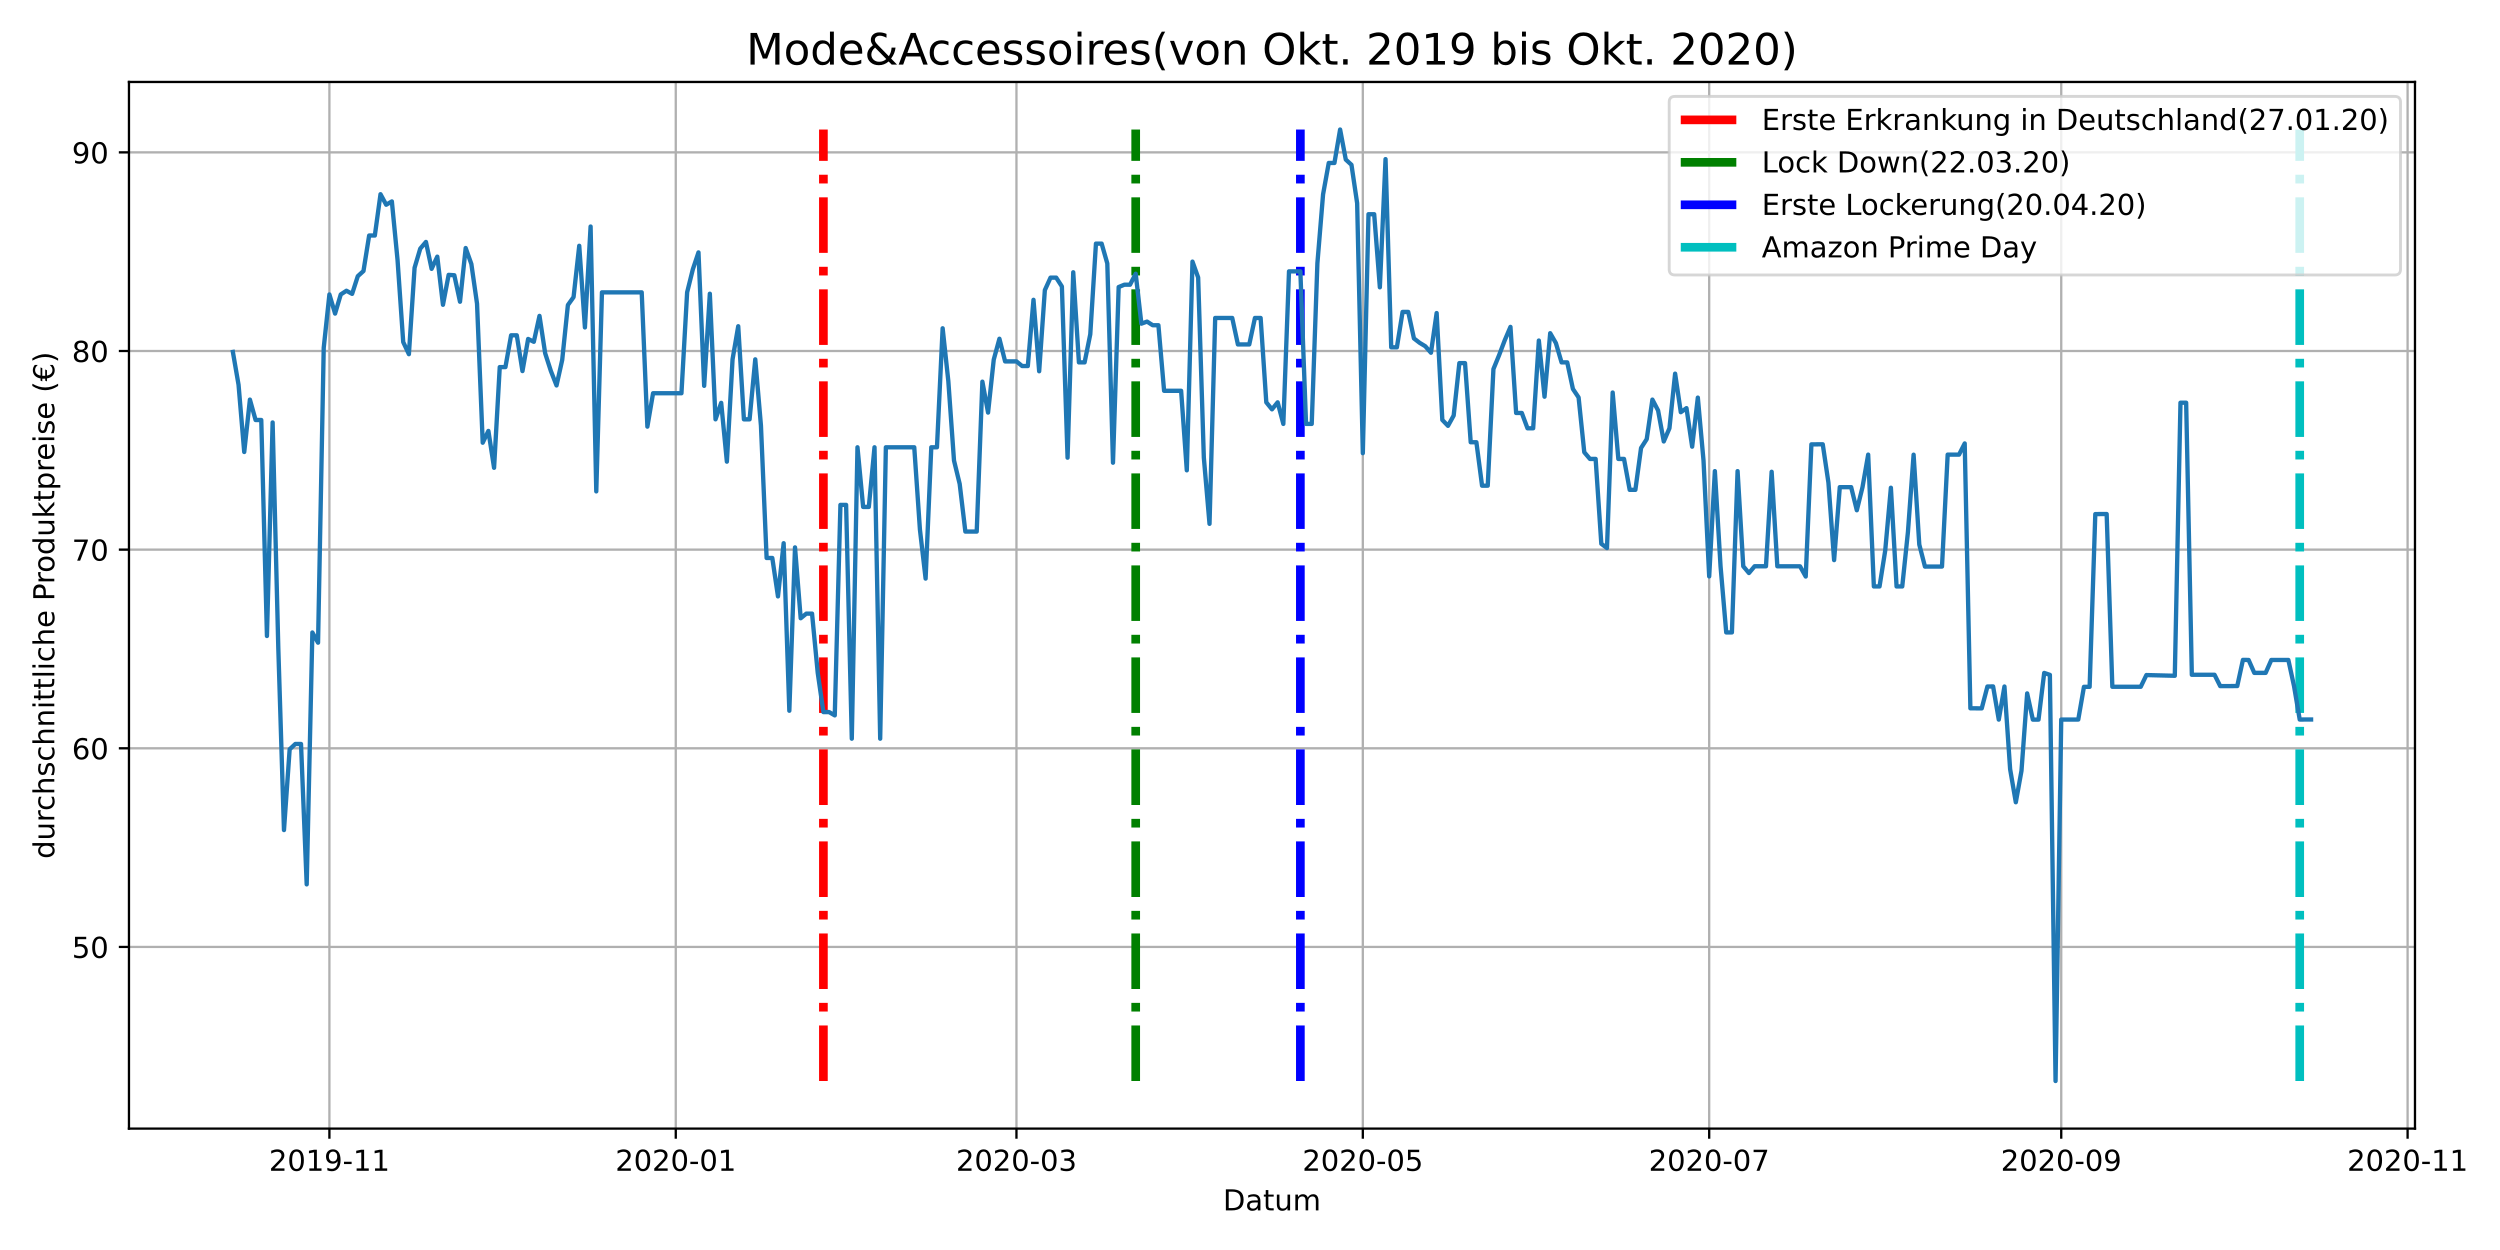 <?xml version="1.0" encoding="utf-8" standalone="no"?>
<!DOCTYPE svg PUBLIC "-//W3C//DTD SVG 1.1//EN"
  "http://www.w3.org/Graphics/SVG/1.1/DTD/svg11.dtd">
<!-- Created with matplotlib (https://matplotlib.org/) -->
<svg height="432pt" version="1.1" viewBox="0 0 864 432" width="864pt" xmlns="http://www.w3.org/2000/svg" xmlns:xlink="http://www.w3.org/1999/xlink">
 <defs>
  <style type="text/css">*{stroke-linecap:butt;stroke-linejoin:round;}</style>
 </defs>
 <g id="figure_1">
  <g id="patch_1">
   <path d="M 0 432 
L 864 432 
L 864 0 
L 0 0 
z
" style="fill:#ffffff;"/>
  </g>
  <g id="axes_1">
   <g id="patch_2">
    <path d="M 44.57 390.04 
L 834.617 390.04 
L 834.617 28.32 
L 44.57 28.32 
z
" style="fill:#ffffff;"/>
   </g>
   <g id="matplotlib.axis_1">
    <g id="xtick_1">
     <g id="line2d_1">
      <path clip-path="url(#p373701f267)" d="M 113.841 390.04 
L 113.841 28.32 
" style="fill:none;stroke:#b0b0b0;stroke-linecap:square;stroke-width:0.8;"/>
     </g>
     <g id="line2d_2">
      <defs>
       <path d="M 0 0 
L 0 3.5 
" id="mb41cf192ee" style="stroke:#000000;stroke-width:0.8;"/>
      </defs>
      <g>
       <use style="stroke:#000000;stroke-width:0.8;" x="113.841" xlink:href="#mb41cf192ee" y="390.04"/>
      </g>
     </g>
     <g id="text_1">
      <!-- 2019-11 -->
      <g transform="translate(92.95 404.638)scale(0.1 -0.1)">
       <defs>
        <path d="M 19.188 8.297 
L 53.609 8.297 
L 53.609 0 
L 7.328 0 
L 7.328 8.297 
Q 12.938 14.109 22.625 23.891 
Q 32.328 33.688 34.812 36.531 
Q 39.547 41.844 41.422 45.531 
Q 43.312 49.219 43.312 52.781 
Q 43.312 58.594 39.234 62.25 
Q 35.156 65.922 28.609 65.922 
Q 23.969 65.922 18.812 64.312 
Q 13.672 62.703 7.812 59.422 
L 7.812 69.391 
Q 13.766 71.781 18.938 73 
Q 24.125 74.219 28.422 74.219 
Q 39.75 74.219 46.484 68.547 
Q 53.219 62.891 53.219 53.422 
Q 53.219 48.922 51.531 44.891 
Q 49.859 40.875 45.406 35.406 
Q 44.188 33.984 37.641 27.219 
Q 31.109 20.453 19.188 8.297 
z
" id="DejaVuSans-50"/>
        <path d="M 31.781 66.406 
Q 24.172 66.406 20.328 58.906 
Q 16.5 51.422 16.5 36.375 
Q 16.5 21.391 20.328 13.891 
Q 24.172 6.391 31.781 6.391 
Q 39.453 6.391 43.281 13.891 
Q 47.125 21.391 47.125 36.375 
Q 47.125 51.422 43.281 58.906 
Q 39.453 66.406 31.781 66.406 
z
M 31.781 74.219 
Q 44.047 74.219 50.516 64.516 
Q 56.984 54.828 56.984 36.375 
Q 56.984 17.969 50.516 8.266 
Q 44.047 -1.422 31.781 -1.422 
Q 19.531 -1.422 13.062 8.266 
Q 6.594 17.969 6.594 36.375 
Q 6.594 54.828 13.062 64.516 
Q 19.531 74.219 31.781 74.219 
z
" id="DejaVuSans-48"/>
        <path d="M 12.406 8.297 
L 28.516 8.297 
L 28.516 63.922 
L 10.984 60.406 
L 10.984 69.391 
L 28.422 72.906 
L 38.281 72.906 
L 38.281 8.297 
L 54.391 8.297 
L 54.391 0 
L 12.406 0 
z
" id="DejaVuSans-49"/>
        <path d="M 10.984 1.516 
L 10.984 10.5 
Q 14.703 8.734 18.5 7.812 
Q 22.312 6.891 25.984 6.891 
Q 35.75 6.891 40.891 13.453 
Q 46.047 20.016 46.781 33.406 
Q 43.953 29.203 39.594 26.953 
Q 35.25 24.703 29.984 24.703 
Q 19.047 24.703 12.672 31.312 
Q 6.297 37.938 6.297 49.422 
Q 6.297 60.641 12.938 67.422 
Q 19.578 74.219 30.609 74.219 
Q 43.266 74.219 49.922 64.516 
Q 56.594 54.828 56.594 36.375 
Q 56.594 19.141 48.406 8.859 
Q 40.234 -1.422 26.422 -1.422 
Q 22.703 -1.422 18.891 -0.688 
Q 15.094 0.047 10.984 1.516 
z
M 30.609 32.422 
Q 37.25 32.422 41.125 36.953 
Q 45.016 41.5 45.016 49.422 
Q 45.016 57.281 41.125 61.844 
Q 37.25 66.406 30.609 66.406 
Q 23.969 66.406 20.094 61.844 
Q 16.219 57.281 16.219 49.422 
Q 16.219 41.5 20.094 36.953 
Q 23.969 32.422 30.609 32.422 
z
" id="DejaVuSans-57"/>
        <path d="M 4.891 31.391 
L 31.203 31.391 
L 31.203 23.391 
L 4.891 23.391 
z
" id="DejaVuSans-45"/>
       </defs>
       <use xlink:href="#DejaVuSans-50"/>
       <use x="63.623" xlink:href="#DejaVuSans-48"/>
       <use x="127.246" xlink:href="#DejaVuSans-49"/>
       <use x="190.869" xlink:href="#DejaVuSans-57"/>
       <use x="254.492" xlink:href="#DejaVuSans-45"/>
       <use x="290.576" xlink:href="#DejaVuSans-49"/>
       <use x="354.199" xlink:href="#DejaVuSans-49"/>
      </g>
     </g>
    </g>
    <g id="xtick_2">
     <g id="line2d_3">
      <path clip-path="url(#p373701f267)" d="M 233.546 390.04 
L 233.546 28.32 
" style="fill:none;stroke:#b0b0b0;stroke-linecap:square;stroke-width:0.8;"/>
     </g>
     <g id="line2d_4">
      <g>
       <use style="stroke:#000000;stroke-width:0.8;" x="233.546" xlink:href="#mb41cf192ee" y="390.04"/>
      </g>
     </g>
     <g id="text_2">
      <!-- 2020-01 -->
      <g transform="translate(212.654 404.638)scale(0.1 -0.1)">
       <use xlink:href="#DejaVuSans-50"/>
       <use x="63.623" xlink:href="#DejaVuSans-48"/>
       <use x="127.246" xlink:href="#DejaVuSans-50"/>
       <use x="190.869" xlink:href="#DejaVuSans-48"/>
       <use x="254.492" xlink:href="#DejaVuSans-45"/>
       <use x="290.576" xlink:href="#DejaVuSans-48"/>
       <use x="354.199" xlink:href="#DejaVuSans-49"/>
      </g>
     </g>
    </g>
    <g id="xtick_3">
     <g id="line2d_5">
      <path clip-path="url(#p373701f267)" d="M 351.287 390.04 
L 351.287 28.32 
" style="fill:none;stroke:#b0b0b0;stroke-linecap:square;stroke-width:0.8;"/>
     </g>
     <g id="line2d_6">
      <g>
       <use style="stroke:#000000;stroke-width:0.8;" x="351.287" xlink:href="#mb41cf192ee" y="390.04"/>
      </g>
     </g>
     <g id="text_3">
      <!-- 2020-03 -->
      <g transform="translate(330.396 404.638)scale(0.1 -0.1)">
       <defs>
        <path d="M 40.578 39.312 
Q 47.656 37.797 51.625 33 
Q 55.609 28.219 55.609 21.188 
Q 55.609 10.406 48.188 4.484 
Q 40.766 -1.422 27.094 -1.422 
Q 22.516 -1.422 17.656 -0.516 
Q 12.797 0.391 7.625 2.203 
L 7.625 11.719 
Q 11.719 9.328 16.594 8.109 
Q 21.484 6.891 26.812 6.891 
Q 36.078 6.891 40.938 10.547 
Q 45.797 14.203 45.797 21.188 
Q 45.797 27.641 41.281 31.266 
Q 36.766 34.906 28.719 34.906 
L 20.219 34.906 
L 20.219 43.016 
L 29.109 43.016 
Q 36.375 43.016 40.234 45.922 
Q 44.094 48.828 44.094 54.297 
Q 44.094 59.906 40.109 62.906 
Q 36.141 65.922 28.719 65.922 
Q 24.656 65.922 20.016 65.031 
Q 15.375 64.156 9.812 62.312 
L 9.812 71.094 
Q 15.438 72.656 20.344 73.438 
Q 25.25 74.219 29.594 74.219 
Q 40.828 74.219 47.359 69.109 
Q 53.906 64.016 53.906 55.328 
Q 53.906 49.266 50.438 45.094 
Q 46.969 40.922 40.578 39.312 
z
" id="DejaVuSans-51"/>
       </defs>
       <use xlink:href="#DejaVuSans-50"/>
       <use x="63.623" xlink:href="#DejaVuSans-48"/>
       <use x="127.246" xlink:href="#DejaVuSans-50"/>
       <use x="190.869" xlink:href="#DejaVuSans-48"/>
       <use x="254.492" xlink:href="#DejaVuSans-45"/>
       <use x="290.576" xlink:href="#DejaVuSans-48"/>
       <use x="354.199" xlink:href="#DejaVuSans-51"/>
      </g>
     </g>
    </g>
    <g id="xtick_4">
     <g id="line2d_7">
      <path clip-path="url(#p373701f267)" d="M 470.991 390.04 
L 470.991 28.32 
" style="fill:none;stroke:#b0b0b0;stroke-linecap:square;stroke-width:0.8;"/>
     </g>
     <g id="line2d_8">
      <g>
       <use style="stroke:#000000;stroke-width:0.8;" x="470.991" xlink:href="#mb41cf192ee" y="390.04"/>
      </g>
     </g>
     <g id="text_4">
      <!-- 2020-05 -->
      <g transform="translate(450.1 404.638)scale(0.1 -0.1)">
       <defs>
        <path d="M 10.797 72.906 
L 49.516 72.906 
L 49.516 64.594 
L 19.828 64.594 
L 19.828 46.734 
Q 21.969 47.469 24.109 47.828 
Q 26.266 48.188 28.422 48.188 
Q 40.625 48.188 47.75 41.5 
Q 54.891 34.812 54.891 23.391 
Q 54.891 11.625 47.562 5.094 
Q 40.234 -1.422 26.906 -1.422 
Q 22.312 -1.422 17.547 -0.641 
Q 12.797 0.141 7.719 1.703 
L 7.719 11.625 
Q 12.109 9.234 16.797 8.062 
Q 21.484 6.891 26.703 6.891 
Q 35.156 6.891 40.078 11.328 
Q 45.016 15.766 45.016 23.391 
Q 45.016 31 40.078 35.438 
Q 35.156 39.891 26.703 39.891 
Q 22.75 39.891 18.812 39.016 
Q 14.891 38.141 10.797 36.281 
z
" id="DejaVuSans-53"/>
       </defs>
       <use xlink:href="#DejaVuSans-50"/>
       <use x="63.623" xlink:href="#DejaVuSans-48"/>
       <use x="127.246" xlink:href="#DejaVuSans-50"/>
       <use x="190.869" xlink:href="#DejaVuSans-48"/>
       <use x="254.492" xlink:href="#DejaVuSans-45"/>
       <use x="290.576" xlink:href="#DejaVuSans-48"/>
       <use x="354.199" xlink:href="#DejaVuSans-53"/>
      </g>
     </g>
    </g>
    <g id="xtick_5">
     <g id="line2d_9">
      <path clip-path="url(#p373701f267)" d="M 590.695 390.04 
L 590.695 28.32 
" style="fill:none;stroke:#b0b0b0;stroke-linecap:square;stroke-width:0.8;"/>
     </g>
     <g id="line2d_10">
      <g>
       <use style="stroke:#000000;stroke-width:0.8;" x="590.695" xlink:href="#mb41cf192ee" y="390.04"/>
      </g>
     </g>
     <g id="text_5">
      <!-- 2020-07 -->
      <g transform="translate(569.804 404.638)scale(0.1 -0.1)">
       <defs>
        <path d="M 8.203 72.906 
L 55.078 72.906 
L 55.078 68.703 
L 28.609 0 
L 18.312 0 
L 43.219 64.594 
L 8.203 64.594 
z
" id="DejaVuSans-55"/>
       </defs>
       <use xlink:href="#DejaVuSans-50"/>
       <use x="63.623" xlink:href="#DejaVuSans-48"/>
       <use x="127.246" xlink:href="#DejaVuSans-50"/>
       <use x="190.869" xlink:href="#DejaVuSans-48"/>
       <use x="254.492" xlink:href="#DejaVuSans-45"/>
       <use x="290.576" xlink:href="#DejaVuSans-48"/>
       <use x="354.199" xlink:href="#DejaVuSans-55"/>
      </g>
     </g>
    </g>
    <g id="xtick_6">
     <g id="line2d_11">
      <path clip-path="url(#p373701f267)" d="M 712.362 390.04 
L 712.362 28.32 
" style="fill:none;stroke:#b0b0b0;stroke-linecap:square;stroke-width:0.8;"/>
     </g>
     <g id="line2d_12">
      <g>
       <use style="stroke:#000000;stroke-width:0.8;" x="712.362" xlink:href="#mb41cf192ee" y="390.04"/>
      </g>
     </g>
     <g id="text_6">
      <!-- 2020-09 -->
      <g transform="translate(691.471 404.638)scale(0.1 -0.1)">
       <use xlink:href="#DejaVuSans-50"/>
       <use x="63.623" xlink:href="#DejaVuSans-48"/>
       <use x="127.246" xlink:href="#DejaVuSans-50"/>
       <use x="190.869" xlink:href="#DejaVuSans-48"/>
       <use x="254.492" xlink:href="#DejaVuSans-45"/>
       <use x="290.576" xlink:href="#DejaVuSans-48"/>
       <use x="354.199" xlink:href="#DejaVuSans-57"/>
      </g>
     </g>
    </g>
    <g id="xtick_7">
     <g id="line2d_13">
      <path clip-path="url(#p373701f267)" d="M 832.066 390.04 
L 832.066 28.32 
" style="fill:none;stroke:#b0b0b0;stroke-linecap:square;stroke-width:0.8;"/>
     </g>
     <g id="line2d_14">
      <g>
       <use style="stroke:#000000;stroke-width:0.8;" x="832.066" xlink:href="#mb41cf192ee" y="390.04"/>
      </g>
     </g>
     <g id="text_7">
      <!-- 2020-11 -->
      <g transform="translate(811.175 404.638)scale(0.1 -0.1)">
       <use xlink:href="#DejaVuSans-50"/>
       <use x="63.623" xlink:href="#DejaVuSans-48"/>
       <use x="127.246" xlink:href="#DejaVuSans-50"/>
       <use x="190.869" xlink:href="#DejaVuSans-48"/>
       <use x="254.492" xlink:href="#DejaVuSans-45"/>
       <use x="290.576" xlink:href="#DejaVuSans-49"/>
       <use x="354.199" xlink:href="#DejaVuSans-49"/>
      </g>
     </g>
    </g>
    <g id="text_8">
     <!-- Datum -->
     <g transform="translate(422.68 418.317)scale(0.1 -0.1)">
      <defs>
       <path d="M 19.672 64.797 
L 19.672 8.109 
L 31.594 8.109 
Q 46.688 8.109 53.688 14.938 
Q 60.688 21.781 60.688 36.531 
Q 60.688 51.172 53.688 57.984 
Q 46.688 64.797 31.594 64.797 
z
M 9.812 72.906 
L 30.078 72.906 
Q 51.266 72.906 61.172 64.094 
Q 71.094 55.281 71.094 36.531 
Q 71.094 17.672 61.125 8.828 
Q 51.172 0 30.078 0 
L 9.812 0 
z
" id="DejaVuSans-68"/>
       <path d="M 34.281 27.484 
Q 23.391 27.484 19.188 25 
Q 14.984 22.516 14.984 16.5 
Q 14.984 11.719 18.141 8.906 
Q 21.297 6.109 26.703 6.109 
Q 34.188 6.109 38.703 11.406 
Q 43.219 16.703 43.219 25.484 
L 43.219 27.484 
z
M 52.203 31.203 
L 52.203 0 
L 43.219 0 
L 43.219 8.297 
Q 40.141 3.328 35.547 0.953 
Q 30.953 -1.422 24.312 -1.422 
Q 15.922 -1.422 10.953 3.297 
Q 6 8.016 6 15.922 
Q 6 25.141 12.172 29.828 
Q 18.359 34.516 30.609 34.516 
L 43.219 34.516 
L 43.219 35.406 
Q 43.219 41.609 39.141 45 
Q 35.062 48.391 27.688 48.391 
Q 23 48.391 18.547 47.266 
Q 14.109 46.141 10.016 43.891 
L 10.016 52.203 
Q 14.938 54.109 19.578 55.047 
Q 24.219 56 28.609 56 
Q 40.484 56 46.344 49.844 
Q 52.203 43.703 52.203 31.203 
z
" id="DejaVuSans-97"/>
       <path d="M 18.312 70.219 
L 18.312 54.688 
L 36.812 54.688 
L 36.812 47.703 
L 18.312 47.703 
L 18.312 18.016 
Q 18.312 11.328 20.141 9.422 
Q 21.969 7.516 27.594 7.516 
L 36.812 7.516 
L 36.812 0 
L 27.594 0 
Q 17.188 0 13.234 3.875 
Q 9.281 7.766 9.281 18.016 
L 9.281 47.703 
L 2.688 47.703 
L 2.688 54.688 
L 9.281 54.688 
L 9.281 70.219 
z
" id="DejaVuSans-116"/>
       <path d="M 8.5 21.578 
L 8.5 54.688 
L 17.484 54.688 
L 17.484 21.922 
Q 17.484 14.156 20.5 10.266 
Q 23.531 6.391 29.594 6.391 
Q 36.859 6.391 41.078 11.031 
Q 45.312 15.672 45.312 23.688 
L 45.312 54.688 
L 54.297 54.688 
L 54.297 0 
L 45.312 0 
L 45.312 8.406 
Q 42.047 3.422 37.719 1 
Q 33.406 -1.422 27.688 -1.422 
Q 18.266 -1.422 13.375 4.438 
Q 8.5 10.297 8.5 21.578 
z
M 31.109 56 
z
" id="DejaVuSans-117"/>
       <path d="M 52 44.188 
Q 55.375 50.25 60.062 53.125 
Q 64.75 56 71.094 56 
Q 79.641 56 84.281 50.016 
Q 88.922 44.047 88.922 33.016 
L 88.922 0 
L 79.891 0 
L 79.891 32.719 
Q 79.891 40.578 77.094 44.375 
Q 74.312 48.188 68.609 48.188 
Q 61.625 48.188 57.562 43.547 
Q 53.516 38.922 53.516 30.906 
L 53.516 0 
L 44.484 0 
L 44.484 32.719 
Q 44.484 40.625 41.703 44.406 
Q 38.922 48.188 33.109 48.188 
Q 26.219 48.188 22.156 43.531 
Q 18.109 38.875 18.109 30.906 
L 18.109 0 
L 9.078 0 
L 9.078 54.688 
L 18.109 54.688 
L 18.109 46.188 
Q 21.188 51.219 25.484 53.609 
Q 29.781 56 35.688 56 
Q 41.656 56 45.828 52.969 
Q 50 49.953 52 44.188 
z
" id="DejaVuSans-109"/>
      </defs>
      <use xlink:href="#DejaVuSans-68"/>
      <use x="77.002" xlink:href="#DejaVuSans-97"/>
      <use x="138.281" xlink:href="#DejaVuSans-116"/>
      <use x="177.49" xlink:href="#DejaVuSans-117"/>
      <use x="240.869" xlink:href="#DejaVuSans-109"/>
     </g>
    </g>
   </g>
   <g id="matplotlib.axis_2">
    <g id="ytick_1">
     <g id="line2d_15">
      <path clip-path="url(#p373701f267)" d="M 44.57 327.259 
L 834.617 327.259 
" style="fill:none;stroke:#b0b0b0;stroke-linecap:square;stroke-width:0.8;"/>
     </g>
     <g id="line2d_16">
      <defs>
       <path d="M 0 0 
L -3.5 0 
" id="m6353bdf00b" style="stroke:#000000;stroke-width:0.8;"/>
      </defs>
      <g>
       <use style="stroke:#000000;stroke-width:0.8;" x="44.57" xlink:href="#m6353bdf00b" y="327.259"/>
      </g>
     </g>
     <g id="text_9">
      <!-- 50 -->
      <g transform="translate(24.845 331.058)scale(0.1 -0.1)">
       <use xlink:href="#DejaVuSans-53"/>
       <use x="63.623" xlink:href="#DejaVuSans-48"/>
      </g>
     </g>
    </g>
    <g id="ytick_2">
     <g id="line2d_17">
      <path clip-path="url(#p373701f267)" d="M 44.57 258.608 
L 834.617 258.608 
" style="fill:none;stroke:#b0b0b0;stroke-linecap:square;stroke-width:0.8;"/>
     </g>
     <g id="line2d_18">
      <g>
       <use style="stroke:#000000;stroke-width:0.8;" x="44.57" xlink:href="#m6353bdf00b" y="258.608"/>
      </g>
     </g>
     <g id="text_10">
      <!-- 60 -->
      <g transform="translate(24.845 262.408)scale(0.1 -0.1)">
       <defs>
        <path d="M 33.016 40.375 
Q 26.375 40.375 22.484 35.828 
Q 18.609 31.297 18.609 23.391 
Q 18.609 15.531 22.484 10.953 
Q 26.375 6.391 33.016 6.391 
Q 39.656 6.391 43.531 10.953 
Q 47.406 15.531 47.406 23.391 
Q 47.406 31.297 43.531 35.828 
Q 39.656 40.375 33.016 40.375 
z
M 52.594 71.297 
L 52.594 62.312 
Q 48.875 64.062 45.094 64.984 
Q 41.312 65.922 37.594 65.922 
Q 27.828 65.922 22.672 59.328 
Q 17.531 52.734 16.797 39.406 
Q 19.672 43.656 24.016 45.922 
Q 28.375 48.188 33.594 48.188 
Q 44.578 48.188 50.953 41.516 
Q 57.328 34.859 57.328 23.391 
Q 57.328 12.156 50.688 5.359 
Q 44.047 -1.422 33.016 -1.422 
Q 20.359 -1.422 13.672 8.266 
Q 6.984 17.969 6.984 36.375 
Q 6.984 53.656 15.188 63.938 
Q 23.391 74.219 37.203 74.219 
Q 40.922 74.219 44.703 73.484 
Q 48.484 72.75 52.594 71.297 
z
" id="DejaVuSans-54"/>
       </defs>
       <use xlink:href="#DejaVuSans-54"/>
       <use x="63.623" xlink:href="#DejaVuSans-48"/>
      </g>
     </g>
    </g>
    <g id="ytick_3">
     <g id="line2d_19">
      <path clip-path="url(#p373701f267)" d="M 44.57 189.958 
L 834.617 189.958 
" style="fill:none;stroke:#b0b0b0;stroke-linecap:square;stroke-width:0.8;"/>
     </g>
     <g id="line2d_20">
      <g>
       <use style="stroke:#000000;stroke-width:0.8;" x="44.57" xlink:href="#m6353bdf00b" y="189.958"/>
      </g>
     </g>
     <g id="text_11">
      <!-- 70 -->
      <g transform="translate(24.845 193.757)scale(0.1 -0.1)">
       <use xlink:href="#DejaVuSans-55"/>
       <use x="63.623" xlink:href="#DejaVuSans-48"/>
      </g>
     </g>
    </g>
    <g id="ytick_4">
     <g id="line2d_21">
      <path clip-path="url(#p373701f267)" d="M 44.57 121.307 
L 834.617 121.307 
" style="fill:none;stroke:#b0b0b0;stroke-linecap:square;stroke-width:0.8;"/>
     </g>
     <g id="line2d_22">
      <g>
       <use style="stroke:#000000;stroke-width:0.8;" x="44.57" xlink:href="#m6353bdf00b" y="121.307"/>
      </g>
     </g>
     <g id="text_12">
      <!-- 80 -->
      <g transform="translate(24.845 125.106)scale(0.1 -0.1)">
       <defs>
        <path d="M 31.781 34.625 
Q 24.75 34.625 20.719 30.859 
Q 16.703 27.094 16.703 20.516 
Q 16.703 13.922 20.719 10.156 
Q 24.75 6.391 31.781 6.391 
Q 38.812 6.391 42.859 10.172 
Q 46.922 13.969 46.922 20.516 
Q 46.922 27.094 42.891 30.859 
Q 38.875 34.625 31.781 34.625 
z
M 21.922 38.812 
Q 15.578 40.375 12.031 44.719 
Q 8.5 49.078 8.5 55.328 
Q 8.5 64.062 14.719 69.141 
Q 20.953 74.219 31.781 74.219 
Q 42.672 74.219 48.875 69.141 
Q 55.078 64.062 55.078 55.328 
Q 55.078 49.078 51.531 44.719 
Q 48 40.375 41.703 38.812 
Q 48.828 37.156 52.797 32.312 
Q 56.781 27.484 56.781 20.516 
Q 56.781 9.906 50.312 4.234 
Q 43.844 -1.422 31.781 -1.422 
Q 19.734 -1.422 13.25 4.234 
Q 6.781 9.906 6.781 20.516 
Q 6.781 27.484 10.781 32.312 
Q 14.797 37.156 21.922 38.812 
z
M 18.312 54.391 
Q 18.312 48.734 21.844 45.562 
Q 25.391 42.391 31.781 42.391 
Q 38.141 42.391 41.719 45.562 
Q 45.312 48.734 45.312 54.391 
Q 45.312 60.062 41.719 63.234 
Q 38.141 66.406 31.781 66.406 
Q 25.391 66.406 21.844 63.234 
Q 18.312 60.062 18.312 54.391 
z
" id="DejaVuSans-56"/>
       </defs>
       <use xlink:href="#DejaVuSans-56"/>
       <use x="63.623" xlink:href="#DejaVuSans-48"/>
      </g>
     </g>
    </g>
    <g id="ytick_5">
     <g id="line2d_23">
      <path clip-path="url(#p373701f267)" d="M 44.57 52.657 
L 834.617 52.657 
" style="fill:none;stroke:#b0b0b0;stroke-linecap:square;stroke-width:0.8;"/>
     </g>
     <g id="line2d_24">
      <g>
       <use style="stroke:#000000;stroke-width:0.8;" x="44.57" xlink:href="#m6353bdf00b" y="52.657"/>
      </g>
     </g>
     <g id="text_13">
      <!-- 90 -->
      <g transform="translate(24.845 56.456)scale(0.1 -0.1)">
       <use xlink:href="#DejaVuSans-57"/>
       <use x="63.623" xlink:href="#DejaVuSans-48"/>
      </g>
     </g>
    </g>
    <g id="text_14">
     <!-- durchschnittliche Produktpreise (€) -->
     <g transform="translate(18.765 296.81)rotate(-90)scale(0.1 -0.1)">
      <defs>
       <path d="M 45.406 46.391 
L 45.406 75.984 
L 54.391 75.984 
L 54.391 0 
L 45.406 0 
L 45.406 8.203 
Q 42.578 3.328 38.25 0.953 
Q 33.938 -1.422 27.875 -1.422 
Q 17.969 -1.422 11.734 6.484 
Q 5.516 14.406 5.516 27.297 
Q 5.516 40.188 11.734 48.094 
Q 17.969 56 27.875 56 
Q 33.938 56 38.25 53.625 
Q 42.578 51.266 45.406 46.391 
z
M 14.797 27.297 
Q 14.797 17.391 18.875 11.75 
Q 22.953 6.109 30.078 6.109 
Q 37.203 6.109 41.297 11.75 
Q 45.406 17.391 45.406 27.297 
Q 45.406 37.203 41.297 42.844 
Q 37.203 48.484 30.078 48.484 
Q 22.953 48.484 18.875 42.844 
Q 14.797 37.203 14.797 27.297 
z
" id="DejaVuSans-100"/>
       <path d="M 41.109 46.297 
Q 39.594 47.172 37.812 47.578 
Q 36.031 48 33.891 48 
Q 26.266 48 22.188 43.047 
Q 18.109 38.094 18.109 28.812 
L 18.109 0 
L 9.078 0 
L 9.078 54.688 
L 18.109 54.688 
L 18.109 46.188 
Q 20.953 51.172 25.484 53.578 
Q 30.031 56 36.531 56 
Q 37.453 56 38.578 55.875 
Q 39.703 55.766 41.062 55.516 
z
" id="DejaVuSans-114"/>
       <path d="M 48.781 52.594 
L 48.781 44.188 
Q 44.969 46.297 41.141 47.344 
Q 37.312 48.391 33.406 48.391 
Q 24.656 48.391 19.812 42.844 
Q 14.984 37.312 14.984 27.297 
Q 14.984 17.281 19.812 11.734 
Q 24.656 6.203 33.406 6.203 
Q 37.312 6.203 41.141 7.25 
Q 44.969 8.297 48.781 10.406 
L 48.781 2.094 
Q 45.016 0.344 40.984 -0.531 
Q 36.969 -1.422 32.422 -1.422 
Q 20.062 -1.422 12.781 6.344 
Q 5.516 14.109 5.516 27.297 
Q 5.516 40.672 12.859 48.328 
Q 20.219 56 33.016 56 
Q 37.156 56 41.109 55.141 
Q 45.062 54.297 48.781 52.594 
z
" id="DejaVuSans-99"/>
       <path d="M 54.891 33.016 
L 54.891 0 
L 45.906 0 
L 45.906 32.719 
Q 45.906 40.484 42.875 44.328 
Q 39.844 48.188 33.797 48.188 
Q 26.516 48.188 22.312 43.547 
Q 18.109 38.922 18.109 30.906 
L 18.109 0 
L 9.078 0 
L 9.078 75.984 
L 18.109 75.984 
L 18.109 46.188 
Q 21.344 51.125 25.703 53.562 
Q 30.078 56 35.797 56 
Q 45.219 56 50.047 50.172 
Q 54.891 44.344 54.891 33.016 
z
" id="DejaVuSans-104"/>
       <path d="M 44.281 53.078 
L 44.281 44.578 
Q 40.484 46.531 36.375 47.5 
Q 32.281 48.484 27.875 48.484 
Q 21.188 48.484 17.844 46.438 
Q 14.5 44.391 14.5 40.281 
Q 14.5 37.156 16.891 35.375 
Q 19.281 33.594 26.516 31.984 
L 29.594 31.297 
Q 39.156 29.25 43.188 25.516 
Q 47.219 21.781 47.219 15.094 
Q 47.219 7.469 41.188 3.016 
Q 35.156 -1.422 24.609 -1.422 
Q 20.219 -1.422 15.453 -0.562 
Q 10.688 0.297 5.422 2 
L 5.422 11.281 
Q 10.406 8.688 15.234 7.391 
Q 20.062 6.109 24.812 6.109 
Q 31.156 6.109 34.562 8.281 
Q 37.984 10.453 37.984 14.406 
Q 37.984 18.062 35.516 20.016 
Q 33.062 21.969 24.703 23.781 
L 21.578 24.516 
Q 13.234 26.266 9.516 29.906 
Q 5.812 33.547 5.812 39.891 
Q 5.812 47.609 11.281 51.797 
Q 16.75 56 26.812 56 
Q 31.781 56 36.172 55.266 
Q 40.578 54.547 44.281 53.078 
z
" id="DejaVuSans-115"/>
       <path d="M 54.891 33.016 
L 54.891 0 
L 45.906 0 
L 45.906 32.719 
Q 45.906 40.484 42.875 44.328 
Q 39.844 48.188 33.797 48.188 
Q 26.516 48.188 22.312 43.547 
Q 18.109 38.922 18.109 30.906 
L 18.109 0 
L 9.078 0 
L 9.078 54.688 
L 18.109 54.688 
L 18.109 46.188 
Q 21.344 51.125 25.703 53.562 
Q 30.078 56 35.797 56 
Q 45.219 56 50.047 50.172 
Q 54.891 44.344 54.891 33.016 
z
" id="DejaVuSans-110"/>
       <path d="M 9.422 54.688 
L 18.406 54.688 
L 18.406 0 
L 9.422 0 
z
M 9.422 75.984 
L 18.406 75.984 
L 18.406 64.594 
L 9.422 64.594 
z
" id="DejaVuSans-105"/>
       <path d="M 9.422 75.984 
L 18.406 75.984 
L 18.406 0 
L 9.422 0 
z
" id="DejaVuSans-108"/>
       <path d="M 56.203 29.594 
L 56.203 25.203 
L 14.891 25.203 
Q 15.484 15.922 20.484 11.062 
Q 25.484 6.203 34.422 6.203 
Q 39.594 6.203 44.453 7.469 
Q 49.312 8.734 54.109 11.281 
L 54.109 2.781 
Q 49.266 0.734 44.188 -0.344 
Q 39.109 -1.422 33.891 -1.422 
Q 20.797 -1.422 13.156 6.188 
Q 5.516 13.812 5.516 26.812 
Q 5.516 40.234 12.766 48.109 
Q 20.016 56 32.328 56 
Q 43.359 56 49.781 48.891 
Q 56.203 41.797 56.203 29.594 
z
M 47.219 32.234 
Q 47.125 39.594 43.094 43.984 
Q 39.062 48.391 32.422 48.391 
Q 24.906 48.391 20.391 44.141 
Q 15.875 39.891 15.188 32.172 
z
" id="DejaVuSans-101"/>
       <path id="DejaVuSans-32"/>
       <path d="M 19.672 64.797 
L 19.672 37.406 
L 32.078 37.406 
Q 38.969 37.406 42.719 40.969 
Q 46.484 44.531 46.484 51.125 
Q 46.484 57.672 42.719 61.234 
Q 38.969 64.797 32.078 64.797 
z
M 9.812 72.906 
L 32.078 72.906 
Q 44.344 72.906 50.609 67.359 
Q 56.891 61.812 56.891 51.125 
Q 56.891 40.328 50.609 34.812 
Q 44.344 29.297 32.078 29.297 
L 19.672 29.297 
L 19.672 0 
L 9.812 0 
z
" id="DejaVuSans-80"/>
       <path d="M 30.609 48.391 
Q 23.391 48.391 19.188 42.75 
Q 14.984 37.109 14.984 27.297 
Q 14.984 17.484 19.156 11.844 
Q 23.344 6.203 30.609 6.203 
Q 37.797 6.203 41.984 11.859 
Q 46.188 17.531 46.188 27.297 
Q 46.188 37.016 41.984 42.703 
Q 37.797 48.391 30.609 48.391 
z
M 30.609 56 
Q 42.328 56 49.016 48.375 
Q 55.719 40.766 55.719 27.297 
Q 55.719 13.875 49.016 6.219 
Q 42.328 -1.422 30.609 -1.422 
Q 18.844 -1.422 12.172 6.219 
Q 5.516 13.875 5.516 27.297 
Q 5.516 40.766 12.172 48.375 
Q 18.844 56 30.609 56 
z
" id="DejaVuSans-111"/>
       <path d="M 9.078 75.984 
L 18.109 75.984 
L 18.109 31.109 
L 44.922 54.688 
L 56.391 54.688 
L 27.391 29.109 
L 57.625 0 
L 45.906 0 
L 18.109 26.703 
L 18.109 0 
L 9.078 0 
z
" id="DejaVuSans-107"/>
       <path d="M 18.109 8.203 
L 18.109 -20.797 
L 9.078 -20.797 
L 9.078 54.688 
L 18.109 54.688 
L 18.109 46.391 
Q 20.953 51.266 25.266 53.625 
Q 29.594 56 35.594 56 
Q 45.562 56 51.781 48.094 
Q 58.016 40.188 58.016 27.297 
Q 58.016 14.406 51.781 6.484 
Q 45.562 -1.422 35.594 -1.422 
Q 29.594 -1.422 25.266 0.953 
Q 20.953 3.328 18.109 8.203 
z
M 48.688 27.297 
Q 48.688 37.203 44.609 42.844 
Q 40.531 48.484 33.406 48.484 
Q 26.266 48.484 22.188 42.844 
Q 18.109 37.203 18.109 27.297 
Q 18.109 17.391 22.188 11.75 
Q 26.266 6.109 33.406 6.109 
Q 40.531 6.109 44.609 11.75 
Q 48.688 17.391 48.688 27.297 
z
" id="DejaVuSans-112"/>
       <path d="M 31 75.875 
Q 24.469 64.656 21.281 53.656 
Q 18.109 42.672 18.109 31.391 
Q 18.109 20.125 21.312 9.062 
Q 24.516 -2 31 -13.188 
L 23.188 -13.188 
Q 15.875 -1.703 12.234 9.375 
Q 8.594 20.453 8.594 31.391 
Q 8.594 42.281 12.203 53.312 
Q 15.828 64.359 23.188 75.875 
z
" id="DejaVuSans-40"/>
       <path d="M 56.984 67.281 
L 56.984 56.891 
Q 52.547 62.016 48.406 64.203 
Q 44.281 66.406 39.312 66.406 
Q 31.641 66.406 26.703 61.516 
Q 21.781 56.641 20.219 47.516 
L 48.391 47.516 
L 45.703 41.5 
L 19.438 41.5 
Q 19.344 40.328 19.312 39.203 
Q 19.281 38.094 19.281 36.375 
Q 19.281 34.812 19.312 33.688 
Q 19.344 32.562 19.438 31.391 
L 41.219 31.391 
L 38.484 25.391 
L 20.219 25.391 
Q 21.781 16.266 26.703 11.328 
Q 31.641 6.391 39.312 6.391 
Q 44.281 6.391 48.406 8.594 
Q 52.547 10.797 56.984 15.922 
L 56.984 5.609 
Q 52.641 2.094 48.125 0.328 
Q 43.609 -1.422 38.922 -1.422 
Q 27.344 -1.422 19.797 5.656 
Q 12.25 12.75 10.297 25.391 
L 0 25.391 
L 2.688 31.391 
L 9.469 31.391 
Q 9.469 32.516 9.438 33.656 
Q 9.422 34.812 9.422 36.375 
Q 9.422 38.094 9.438 39.234 
Q 9.469 40.375 9.469 41.5 
L 0 41.5 
L 2.688 47.516 
L 10.297 47.516 
Q 12.25 60.062 19.812 67.141 
Q 27.391 74.219 38.922 74.219 
Q 43.703 74.219 48.219 72.484 
Q 52.734 70.75 56.984 67.281 
z
" id="DejaVuSans-8364"/>
       <path d="M 8.016 75.875 
L 15.828 75.875 
Q 23.141 64.359 26.781 53.312 
Q 30.422 42.281 30.422 31.391 
Q 30.422 20.453 26.781 9.375 
Q 23.141 -1.703 15.828 -13.188 
L 8.016 -13.188 
Q 14.5 -2 17.703 9.062 
Q 20.906 20.125 20.906 31.391 
Q 20.906 42.672 17.703 53.656 
Q 14.5 64.656 8.016 75.875 
z
" id="DejaVuSans-41"/>
      </defs>
      <use xlink:href="#DejaVuSans-100"/>
      <use x="63.477" xlink:href="#DejaVuSans-117"/>
      <use x="126.855" xlink:href="#DejaVuSans-114"/>
      <use x="165.719" xlink:href="#DejaVuSans-99"/>
      <use x="220.699" xlink:href="#DejaVuSans-104"/>
      <use x="284.078" xlink:href="#DejaVuSans-115"/>
      <use x="336.178" xlink:href="#DejaVuSans-99"/>
      <use x="391.158" xlink:href="#DejaVuSans-104"/>
      <use x="454.537" xlink:href="#DejaVuSans-110"/>
      <use x="517.916" xlink:href="#DejaVuSans-105"/>
      <use x="545.699" xlink:href="#DejaVuSans-116"/>
      <use x="584.908" xlink:href="#DejaVuSans-116"/>
      <use x="624.117" xlink:href="#DejaVuSans-108"/>
      <use x="651.9" xlink:href="#DejaVuSans-105"/>
      <use x="679.684" xlink:href="#DejaVuSans-99"/>
      <use x="734.664" xlink:href="#DejaVuSans-104"/>
      <use x="798.043" xlink:href="#DejaVuSans-101"/>
      <use x="859.566" xlink:href="#DejaVuSans-32"/>
      <use x="891.354" xlink:href="#DejaVuSans-80"/>
      <use x="949.906" xlink:href="#DejaVuSans-114"/>
      <use x="988.77" xlink:href="#DejaVuSans-111"/>
      <use x="1049.951" xlink:href="#DejaVuSans-100"/>
      <use x="1113.428" xlink:href="#DejaVuSans-117"/>
      <use x="1176.807" xlink:href="#DejaVuSans-107"/>
      <use x="1234.717" xlink:href="#DejaVuSans-116"/>
      <use x="1273.926" xlink:href="#DejaVuSans-112"/>
      <use x="1337.402" xlink:href="#DejaVuSans-114"/>
      <use x="1376.266" xlink:href="#DejaVuSans-101"/>
      <use x="1437.789" xlink:href="#DejaVuSans-105"/>
      <use x="1465.572" xlink:href="#DejaVuSans-115"/>
      <use x="1517.672" xlink:href="#DejaVuSans-101"/>
      <use x="1579.195" xlink:href="#DejaVuSans-32"/>
      <use x="1610.982" xlink:href="#DejaVuSans-40"/>
      <use x="1649.996" xlink:href="#DejaVuSans-8364"/>
      <use x="1713.619" xlink:href="#DejaVuSans-41"/>
     </g>
    </g>
   </g>
   <g id="LineCollection_1">
    <path clip-path="url(#p373701f267)" d="M 284.567 373.598 
L 284.567 44.762 
" style="fill:none;stroke:#ff0000;stroke-dasharray:19.2,4.8,3,4.8;stroke-dashoffset:0;stroke-width:3;"/>
   </g>
   <g id="LineCollection_2">
    <path clip-path="url(#p373701f267)" d="M 392.497 373.598 
L 392.497 44.762 
" style="fill:none;stroke:#008000;stroke-dasharray:19.2,4.8,3,4.8;stroke-dashoffset:0;stroke-width:3;"/>
   </g>
   <g id="LineCollection_3">
    <path clip-path="url(#p373701f267)" d="M 449.405 373.598 
L 449.405 44.762 
" style="fill:none;stroke:#0000ff;stroke-dasharray:19.2,4.8,3,4.8;stroke-dashoffset:0;stroke-width:3;"/>
   </g>
   <g id="LineCollection_4">
    <path clip-path="url(#p373701f267)" d="M 794.781 373.598 
L 794.781 44.762 
" style="fill:none;stroke:#00bfbf;stroke-dasharray:19.2,4.8,3,4.8;stroke-dashoffset:0;stroke-width:3;"/>
   </g>
   <g id="line2d_25">
    <path clip-path="url(#p373701f267)" d="M 80.481 121.628 
L 82.444 133.001 
L 84.406 156.205 
L 86.368 138.104 
L 88.331 145.152 
L 90.293 145.152 
L 92.255 219.798 
L 94.218 145.999 
L 96.18 223.917 
L 98.142 286.87 
L 100.105 258.952 
L 102.067 257.121 
L 104.03 257.121 
L 105.992 305.634 
L 107.954 218.585 
L 109.917 222.109 
L 111.879 120.186 
L 113.841 101.765 
L 115.804 108.378 
L 117.766 101.765 
L 119.728 100.483 
L 121.691 101.559 
L 123.653 95.449 
L 125.616 93.664 
L 127.578 81.398 
L 129.54 81.398 
L 131.503 67.119 
L 133.465 70.758 
L 135.427 69.613 
L 137.39 89.842 
L 139.352 118.218 
L 141.314 122.406 
L 143.277 92.543 
L 145.239 85.929 
L 147.202 83.618 
L 149.164 92.909 
L 151.126 88.698 
L 153.089 105.335 
L 155.051 94.991 
L 157.013 95.128 
L 158.976 104.282 
L 160.938 85.723 
L 162.9 91.238 
L 164.863 104.968 
L 166.825 153.001 
L 168.788 148.928 
L 170.75 161.674 
L 172.712 126.868 
L 174.675 126.868 
L 176.637 115.884 
L 178.599 115.884 
L 180.562 128.241 
L 182.524 117.142 
L 184.486 118.126 
L 186.449 109.179 
L 188.411 122.108 
L 190.374 128.195 
L 192.336 133.207 
L 194.298 124.397 
L 196.261 105.426 
L 198.223 102.68 
L 200.185 84.945 
L 202.148 113.161 
L 204.11 78.286 
L 206.072 169.82 
L 208.035 101.032 
L 221.771 101.032 
L 223.734 147.44 
L 225.696 135.907 
L 235.508 135.907 
L 237.47 101.032 
L 239.433 93.115 
L 241.395 87.234 
L 243.357 133.344 
L 245.32 101.513 
L 247.282 144.923 
L 249.244 139.225 
L 251.207 159.546 
L 253.169 124.191 
L 255.131 112.749 
L 257.094 144.923 
L 259.056 144.923 
L 261.019 124.191 
L 262.981 147.074 
L 264.943 192.841 
L 266.906 192.841 
L 268.868 206.114 
L 270.83 187.738 
L 272.793 245.633 
L 274.755 189.18 
L 276.717 213.665 
L 278.68 212.063 
L 280.642 212.063 
L 282.605 232.521 
L 284.567 246.091 
L 286.529 246.091 
L 288.492 247.235 
L 290.454 174.489 
L 292.416 174.489 
L 294.379 255.29 
L 296.341 154.58 
L 298.303 175.198 
L 300.266 175.198 
L 302.228 154.58 
L 304.191 255.29 
L 306.153 154.58 
L 315.965 154.58 
L 317.927 183.024 
L 319.889 199.958 
L 321.852 154.58 
L 323.814 154.58 
L 325.777 113.458 
L 327.739 131.696 
L 329.701 159.157 
L 331.664 167.234 
L 333.626 183.711 
L 337.551 183.711 
L 339.513 131.902 
L 341.475 142.589 
L 343.438 124.282 
L 345.4 117.074 
L 347.363 124.9 
L 351.287 124.9 
L 353.25 126.502 
L 355.212 126.502 
L 357.174 103.618 
L 359.137 128.31 
L 361.099 100.277 
L 363.061 95.952 
L 365.024 95.952 
L 366.986 98.996 
L 368.949 158.173 
L 370.911 94.099 
L 372.873 125.243 
L 374.836 125.243 
L 376.798 115.518 
L 378.76 84.19 
L 380.723 84.19 
L 382.685 91.055 
L 384.647 159.912 
L 386.61 99.202 
L 388.572 98.401 
L 390.535 98.401 
L 392.497 94.602 
L 394.459 111.856 
L 396.422 111.147 
L 398.384 112.406 
L 400.346 112.406 
L 402.309 135.06 
L 408.196 135.06 
L 410.158 162.543 
L 412.12 90.414 
L 414.083 95.907 
L 416.045 158.15 
L 418.008 181.033 
L 419.97 109.888 
L 425.857 109.888 
L 427.819 119.042 
L 431.744 119.042 
L 433.706 109.888 
L 435.669 109.888 
L 437.631 139.042 
L 439.594 141.468 
L 441.556 139.042 
L 443.518 146.502 
L 445.481 93.778 
L 449.405 93.778 
L 451.368 146.502 
L 453.33 146.502 
L 455.292 90.964 
L 457.255 67.165 
L 459.217 56.318 
L 461.18 56.318 
L 463.142 44.762 
L 465.104 55.151 
L 467.067 56.959 
L 469.029 70.231 
L 470.991 156.617 
L 472.954 74.03 
L 474.916 74.03 
L 476.878 99.293 
L 478.841 54.991 
L 480.803 120.026 
L 482.766 120.026 
L 484.728 107.806 
L 486.69 107.806 
L 488.653 116.959 
L 490.615 118.47 
L 492.577 119.66 
L 494.54 121.902 
L 496.502 108.195 
L 498.464 145.129 
L 500.427 147.166 
L 502.389 143.619 
L 504.352 125.495 
L 506.314 125.495 
L 508.276 152.841 
L 510.239 152.841 
L 512.201 167.852 
L 514.163 167.852 
L 516.126 127.554 
L 518.088 122.749 
L 520.05 117.577 
L 522.013 112.978 
L 523.975 142.726 
L 525.938 142.726 
L 527.9 148.012 
L 529.862 148.012 
L 531.825 117.692 
L 533.787 137.097 
L 535.749 115.152 
L 537.712 118.561 
L 539.674 125.243 
L 541.636 125.243 
L 543.599 134.419 
L 545.561 137.349 
L 547.524 156.296 
L 549.486 158.607 
L 551.448 158.607 
L 553.411 187.921 
L 555.373 189.409 
L 557.335 135.655 
L 559.298 158.607 
L 561.26 158.607 
L 563.222 169.294 
L 565.185 169.294 
L 567.147 154.832 
L 569.109 151.765 
L 571.072 138.104 
L 573.034 141.857 
L 574.997 152.566 
L 576.959 148.012 
L 578.921 129.133 
L 580.884 142.452 
L 582.846 141.056 
L 584.808 154.374 
L 586.771 137.417 
L 588.733 159.157 
L 590.695 199.203 
L 592.658 162.818 
L 594.62 195.702 
L 596.583 218.562 
L 598.545 218.562 
L 600.507 162.818 
L 602.47 195.702 
L 604.432 198.036 
L 606.394 195.702 
L 610.319 195.702 
L 612.281 163.047 
L 614.244 195.702 
L 622.093 195.724 
L 624.056 199.249 
L 626.018 153.573 
L 629.943 153.55 
L 631.905 166.8 
L 633.867 193.573 
L 635.83 168.356 
L 639.755 168.356 
L 641.717 176.342 
L 643.679 168.379 
L 645.642 157.12 
L 647.604 202.681 
L 649.566 202.681 
L 651.529 190.278 
L 653.491 168.562 
L 655.453 202.681 
L 657.416 202.681 
L 659.378 183.917 
L 661.341 157.143 
L 663.303 188.196 
L 665.265 195.816 
L 671.152 195.793 
L 673.115 157.12 
L 677.039 157.12 
L 679.002 153.253 
L 680.964 244.787 
L 684.889 244.81 
L 686.851 237.258 
L 688.814 237.235 
L 690.776 248.7 
L 692.738 237.258 
L 694.701 265.84 
L 696.663 277.259 
L 698.625 266.389 
L 700.588 239.638 
L 702.55 248.7 
L 704.513 248.7 
L 706.475 232.567 
L 708.437 233.231 
L 710.4 373.598 
L 712.362 248.677 
L 718.249 248.677 
L 720.211 237.373 
L 722.174 237.373 
L 724.136 177.669 
L 728.061 177.646 
L 730.023 237.35 
L 739.835 237.35 
L 741.797 233.299 
L 751.609 233.551 
L 753.572 139.179 
L 755.534 139.179 
L 757.496 233.208 
L 765.346 233.208 
L 767.308 237.121 
L 773.195 237.098 
L 775.158 228.059 
L 777.12 228.082 
L 779.082 232.544 
L 783.007 232.544 
L 784.969 228.082 
L 790.856 228.082 
L 792.819 237.121 
L 794.781 248.677 
L 798.706 248.654 
L 798.706 248.654 
" style="fill:none;stroke:#1f77b4;stroke-linecap:square;stroke-width:1.5;"/>
   </g>
   <g id="patch_3">
    <path d="M 44.57 390.04 
L 44.57 28.32 
" style="fill:none;stroke:#000000;stroke-linecap:square;stroke-linejoin:miter;stroke-width:0.8;"/>
   </g>
   <g id="patch_4">
    <path d="M 834.617 390.04 
L 834.617 28.32 
" style="fill:none;stroke:#000000;stroke-linecap:square;stroke-linejoin:miter;stroke-width:0.8;"/>
   </g>
   <g id="patch_5">
    <path d="M 44.57 390.04 
L 834.617 390.04 
" style="fill:none;stroke:#000000;stroke-linecap:square;stroke-linejoin:miter;stroke-width:0.8;"/>
   </g>
   <g id="patch_6">
    <path d="M 44.57 28.32 
L 834.617 28.32 
" style="fill:none;stroke:#000000;stroke-linecap:square;stroke-linejoin:miter;stroke-width:0.8;"/>
   </g>
   <g id="text_15">
    <!-- Mode&amp;Accessoires(von Okt. 2019 bis Okt. 2020) -->
    <g transform="translate(257.904 22.32)scale(0.15 -0.15)">
     <defs>
      <path d="M 9.812 72.906 
L 24.516 72.906 
L 43.109 23.297 
L 61.812 72.906 
L 76.516 72.906 
L 76.516 0 
L 66.891 0 
L 66.891 64.016 
L 48.094 14.016 
L 38.188 14.016 
L 19.391 64.016 
L 19.391 0 
L 9.812 0 
z
" id="DejaVuSans-77"/>
      <path d="M 24.312 39.203 
Q 19.875 35.25 17.797 31.312 
Q 15.719 27.391 15.719 23.094 
Q 15.719 15.969 20.891 11.234 
Q 26.078 6.5 33.891 6.5 
Q 38.531 6.5 42.578 8.031 
Q 46.625 9.578 50.203 12.703 
z
M 31.203 44.672 
L 56 19.281 
Q 58.891 23.641 60.5 28.594 
Q 62.109 33.547 62.406 39.109 
L 71.484 39.109 
Q 70.906 32.672 68.359 26.359 
Q 65.828 20.062 61.281 13.922 
L 74.906 0 
L 62.594 0 
L 55.609 7.172 
Q 50.531 2.828 44.969 0.703 
Q 39.406 -1.422 33.016 -1.422 
Q 21.234 -1.422 13.766 5.297 
Q 6.297 12.016 6.297 22.516 
Q 6.297 28.766 9.562 34.25 
Q 12.844 39.75 19.391 44.578 
Q 17.047 47.656 15.812 50.703 
Q 14.594 53.766 14.594 56.688 
Q 14.594 64.594 20.016 69.406 
Q 25.438 74.219 34.422 74.219 
Q 38.484 74.219 42.5 73.344 
Q 46.531 72.469 50.688 70.703 
L 50.688 61.812 
Q 46.438 64.109 42.578 65.297 
Q 38.719 66.5 35.406 66.5 
Q 30.281 66.5 27.078 63.781 
Q 23.875 61.078 23.875 56.781 
Q 23.875 54.297 25.312 51.781 
Q 26.766 49.266 31.203 44.672 
z
" id="DejaVuSans-38"/>
      <path d="M 34.188 63.188 
L 20.797 26.906 
L 47.609 26.906 
z
M 28.609 72.906 
L 39.797 72.906 
L 67.578 0 
L 57.328 0 
L 50.688 18.703 
L 17.828 18.703 
L 11.188 0 
L 0.781 0 
z
" id="DejaVuSans-65"/>
      <path d="M 2.984 54.688 
L 12.5 54.688 
L 29.594 8.797 
L 46.688 54.688 
L 56.203 54.688 
L 35.688 0 
L 23.484 0 
z
" id="DejaVuSans-118"/>
      <path d="M 39.406 66.219 
Q 28.656 66.219 22.328 58.203 
Q 16.016 50.203 16.016 36.375 
Q 16.016 22.609 22.328 14.594 
Q 28.656 6.594 39.406 6.594 
Q 50.141 6.594 56.422 14.594 
Q 62.703 22.609 62.703 36.375 
Q 62.703 50.203 56.422 58.203 
Q 50.141 66.219 39.406 66.219 
z
M 39.406 74.219 
Q 54.734 74.219 63.906 63.938 
Q 73.094 53.656 73.094 36.375 
Q 73.094 19.141 63.906 8.859 
Q 54.734 -1.422 39.406 -1.422 
Q 24.031 -1.422 14.812 8.828 
Q 5.609 19.094 5.609 36.375 
Q 5.609 53.656 14.812 63.938 
Q 24.031 74.219 39.406 74.219 
z
" id="DejaVuSans-79"/>
      <path d="M 10.688 12.406 
L 21 12.406 
L 21 0 
L 10.688 0 
z
" id="DejaVuSans-46"/>
      <path d="M 48.688 27.297 
Q 48.688 37.203 44.609 42.844 
Q 40.531 48.484 33.406 48.484 
Q 26.266 48.484 22.188 42.844 
Q 18.109 37.203 18.109 27.297 
Q 18.109 17.391 22.188 11.75 
Q 26.266 6.109 33.406 6.109 
Q 40.531 6.109 44.609 11.75 
Q 48.688 17.391 48.688 27.297 
z
M 18.109 46.391 
Q 20.953 51.266 25.266 53.625 
Q 29.594 56 35.594 56 
Q 45.562 56 51.781 48.094 
Q 58.016 40.188 58.016 27.297 
Q 58.016 14.406 51.781 6.484 
Q 45.562 -1.422 35.594 -1.422 
Q 29.594 -1.422 25.266 0.953 
Q 20.953 3.328 18.109 8.203 
L 18.109 0 
L 9.078 0 
L 9.078 75.984 
L 18.109 75.984 
z
" id="DejaVuSans-98"/>
     </defs>
     <use xlink:href="#DejaVuSans-77"/>
     <use x="86.279" xlink:href="#DejaVuSans-111"/>
     <use x="147.461" xlink:href="#DejaVuSans-100"/>
     <use x="210.938" xlink:href="#DejaVuSans-101"/>
     <use x="272.461" xlink:href="#DejaVuSans-38"/>
     <use x="350.439" xlink:href="#DejaVuSans-65"/>
     <use x="417.098" xlink:href="#DejaVuSans-99"/>
     <use x="472.078" xlink:href="#DejaVuSans-99"/>
     <use x="527.059" xlink:href="#DejaVuSans-101"/>
     <use x="588.582" xlink:href="#DejaVuSans-115"/>
     <use x="640.682" xlink:href="#DejaVuSans-115"/>
     <use x="692.781" xlink:href="#DejaVuSans-111"/>
     <use x="753.963" xlink:href="#DejaVuSans-105"/>
     <use x="781.746" xlink:href="#DejaVuSans-114"/>
     <use x="820.609" xlink:href="#DejaVuSans-101"/>
     <use x="882.133" xlink:href="#DejaVuSans-115"/>
     <use x="934.232" xlink:href="#DejaVuSans-40"/>
     <use x="973.246" xlink:href="#DejaVuSans-118"/>
     <use x="1032.426" xlink:href="#DejaVuSans-111"/>
     <use x="1093.607" xlink:href="#DejaVuSans-110"/>
     <use x="1156.986" xlink:href="#DejaVuSans-32"/>
     <use x="1188.773" xlink:href="#DejaVuSans-79"/>
     <use x="1267.484" xlink:href="#DejaVuSans-107"/>
     <use x="1325.395" xlink:href="#DejaVuSans-116"/>
     <use x="1364.604" xlink:href="#DejaVuSans-46"/>
     <use x="1396.391" xlink:href="#DejaVuSans-32"/>
     <use x="1428.178" xlink:href="#DejaVuSans-50"/>
     <use x="1491.801" xlink:href="#DejaVuSans-48"/>
     <use x="1555.424" xlink:href="#DejaVuSans-49"/>
     <use x="1619.047" xlink:href="#DejaVuSans-57"/>
     <use x="1682.67" xlink:href="#DejaVuSans-32"/>
     <use x="1714.457" xlink:href="#DejaVuSans-98"/>
     <use x="1777.934" xlink:href="#DejaVuSans-105"/>
     <use x="1805.717" xlink:href="#DejaVuSans-115"/>
     <use x="1857.816" xlink:href="#DejaVuSans-32"/>
     <use x="1889.604" xlink:href="#DejaVuSans-79"/>
     <use x="1968.314" xlink:href="#DejaVuSans-107"/>
     <use x="2026.225" xlink:href="#DejaVuSans-116"/>
     <use x="2065.434" xlink:href="#DejaVuSans-46"/>
     <use x="2097.221" xlink:href="#DejaVuSans-32"/>
     <use x="2129.008" xlink:href="#DejaVuSans-50"/>
     <use x="2192.631" xlink:href="#DejaVuSans-48"/>
     <use x="2256.254" xlink:href="#DejaVuSans-50"/>
     <use x="2319.877" xlink:href="#DejaVuSans-48"/>
     <use x="2383.5" xlink:href="#DejaVuSans-41"/>
    </g>
   </g>
   <g id="legend_1">
    <g id="patch_7">
     <path d="M 578.873 95.032 
L 827.617 95.032 
Q 829.617 95.032 829.617 93.032 
L 829.617 35.32 
Q 829.617 33.32 827.617 33.32 
L 578.873 33.32 
Q 576.873 33.32 576.873 35.32 
L 576.873 93.032 
Q 576.873 95.032 578.873 95.032 
z
" style="fill:#ffffff;opacity:0.8;stroke:#cccccc;stroke-linejoin:miter;"/>
    </g>
    <g id="line2d_26">
     <path d="M 580.873 41.418 
L 600.873 41.418 
" style="fill:none;stroke:#ff0000;stroke-dasharray:19.2,4.8,3,4.8;stroke-dashoffset:0;stroke-width:3;"/>
    </g>
    <g id="text_16">
     <!-- Erste Erkrankung in Deutschland(27.01.20) -->
     <g transform="translate(608.873 44.918)scale(0.1 -0.1)">
      <defs>
       <path d="M 9.812 72.906 
L 55.906 72.906 
L 55.906 64.594 
L 19.672 64.594 
L 19.672 43.016 
L 54.391 43.016 
L 54.391 34.719 
L 19.672 34.719 
L 19.672 8.297 
L 56.781 8.297 
L 56.781 0 
L 9.812 0 
z
" id="DejaVuSans-69"/>
       <path d="M 45.406 27.984 
Q 45.406 37.75 41.375 43.109 
Q 37.359 48.484 30.078 48.484 
Q 22.859 48.484 18.828 43.109 
Q 14.797 37.75 14.797 27.984 
Q 14.797 18.266 18.828 12.891 
Q 22.859 7.516 30.078 7.516 
Q 37.359 7.516 41.375 12.891 
Q 45.406 18.266 45.406 27.984 
z
M 54.391 6.781 
Q 54.391 -7.172 48.188 -13.984 
Q 42 -20.797 29.203 -20.797 
Q 24.469 -20.797 20.266 -20.094 
Q 16.062 -19.391 12.109 -17.922 
L 12.109 -9.188 
Q 16.062 -11.328 19.922 -12.344 
Q 23.781 -13.375 27.781 -13.375 
Q 36.625 -13.375 41.016 -8.766 
Q 45.406 -4.156 45.406 5.172 
L 45.406 9.625 
Q 42.625 4.781 38.281 2.391 
Q 33.938 0 27.875 0 
Q 17.828 0 11.672 7.656 
Q 5.516 15.328 5.516 27.984 
Q 5.516 40.672 11.672 48.328 
Q 17.828 56 27.875 56 
Q 33.938 56 38.281 53.609 
Q 42.625 51.219 45.406 46.391 
L 45.406 54.688 
L 54.391 54.688 
z
" id="DejaVuSans-103"/>
      </defs>
      <use xlink:href="#DejaVuSans-69"/>
      <use x="63.184" xlink:href="#DejaVuSans-114"/>
      <use x="104.297" xlink:href="#DejaVuSans-115"/>
      <use x="156.396" xlink:href="#DejaVuSans-116"/>
      <use x="195.605" xlink:href="#DejaVuSans-101"/>
      <use x="257.129" xlink:href="#DejaVuSans-32"/>
      <use x="288.916" xlink:href="#DejaVuSans-69"/>
      <use x="352.1" xlink:href="#DejaVuSans-114"/>
      <use x="393.213" xlink:href="#DejaVuSans-107"/>
      <use x="451.123" xlink:href="#DejaVuSans-114"/>
      <use x="492.236" xlink:href="#DejaVuSans-97"/>
      <use x="553.516" xlink:href="#DejaVuSans-110"/>
      <use x="616.895" xlink:href="#DejaVuSans-107"/>
      <use x="671.68" xlink:href="#DejaVuSans-117"/>
      <use x="735.059" xlink:href="#DejaVuSans-110"/>
      <use x="798.438" xlink:href="#DejaVuSans-103"/>
      <use x="861.914" xlink:href="#DejaVuSans-32"/>
      <use x="893.701" xlink:href="#DejaVuSans-105"/>
      <use x="921.484" xlink:href="#DejaVuSans-110"/>
      <use x="984.863" xlink:href="#DejaVuSans-32"/>
      <use x="1016.65" xlink:href="#DejaVuSans-68"/>
      <use x="1093.652" xlink:href="#DejaVuSans-101"/>
      <use x="1155.176" xlink:href="#DejaVuSans-117"/>
      <use x="1218.555" xlink:href="#DejaVuSans-116"/>
      <use x="1257.764" xlink:href="#DejaVuSans-115"/>
      <use x="1309.863" xlink:href="#DejaVuSans-99"/>
      <use x="1364.844" xlink:href="#DejaVuSans-104"/>
      <use x="1428.223" xlink:href="#DejaVuSans-108"/>
      <use x="1456.006" xlink:href="#DejaVuSans-97"/>
      <use x="1517.285" xlink:href="#DejaVuSans-110"/>
      <use x="1580.664" xlink:href="#DejaVuSans-100"/>
      <use x="1644.141" xlink:href="#DejaVuSans-40"/>
      <use x="1683.154" xlink:href="#DejaVuSans-50"/>
      <use x="1746.777" xlink:href="#DejaVuSans-55"/>
      <use x="1810.4" xlink:href="#DejaVuSans-46"/>
      <use x="1842.188" xlink:href="#DejaVuSans-48"/>
      <use x="1905.811" xlink:href="#DejaVuSans-49"/>
      <use x="1969.434" xlink:href="#DejaVuSans-46"/>
      <use x="2001.221" xlink:href="#DejaVuSans-50"/>
      <use x="2064.844" xlink:href="#DejaVuSans-48"/>
      <use x="2128.467" xlink:href="#DejaVuSans-41"/>
     </g>
    </g>
    <g id="line2d_27">
     <path d="M 580.873 56.097 
L 600.873 56.097 
" style="fill:none;stroke:#008000;stroke-dasharray:19.2,4.8,3,4.8;stroke-dashoffset:0;stroke-width:3;"/>
    </g>
    <g id="text_17">
     <!-- Lock Down(22.03.20) -->
     <g transform="translate(608.873 59.597)scale(0.1 -0.1)">
      <defs>
       <path d="M 9.812 72.906 
L 19.672 72.906 
L 19.672 8.297 
L 55.172 8.297 
L 55.172 0 
L 9.812 0 
z
" id="DejaVuSans-76"/>
       <path d="M 4.203 54.688 
L 13.188 54.688 
L 24.422 12.016 
L 35.594 54.688 
L 46.188 54.688 
L 57.422 12.016 
L 68.609 54.688 
L 77.594 54.688 
L 63.281 0 
L 52.688 0 
L 40.922 44.828 
L 29.109 0 
L 18.5 0 
z
" id="DejaVuSans-119"/>
      </defs>
      <use xlink:href="#DejaVuSans-76"/>
      <use x="53.963" xlink:href="#DejaVuSans-111"/>
      <use x="115.145" xlink:href="#DejaVuSans-99"/>
      <use x="170.125" xlink:href="#DejaVuSans-107"/>
      <use x="228.035" xlink:href="#DejaVuSans-32"/>
      <use x="259.822" xlink:href="#DejaVuSans-68"/>
      <use x="336.824" xlink:href="#DejaVuSans-111"/>
      <use x="398.006" xlink:href="#DejaVuSans-119"/>
      <use x="479.793" xlink:href="#DejaVuSans-110"/>
      <use x="543.172" xlink:href="#DejaVuSans-40"/>
      <use x="582.186" xlink:href="#DejaVuSans-50"/>
      <use x="645.809" xlink:href="#DejaVuSans-50"/>
      <use x="709.432" xlink:href="#DejaVuSans-46"/>
      <use x="741.219" xlink:href="#DejaVuSans-48"/>
      <use x="804.842" xlink:href="#DejaVuSans-51"/>
      <use x="868.465" xlink:href="#DejaVuSans-46"/>
      <use x="900.252" xlink:href="#DejaVuSans-50"/>
      <use x="963.875" xlink:href="#DejaVuSans-48"/>
      <use x="1027.498" xlink:href="#DejaVuSans-41"/>
     </g>
    </g>
    <g id="line2d_28">
     <path d="M 580.873 70.775 
L 600.873 70.775 
" style="fill:none;stroke:#0000ff;stroke-dasharray:19.2,4.8,3,4.8;stroke-dashoffset:0;stroke-width:3;"/>
    </g>
    <g id="text_18">
     <!-- Erste Lockerung(20.04.20) -->
     <g transform="translate(608.873 74.275)scale(0.1 -0.1)">
      <defs>
       <path d="M 37.797 64.312 
L 12.891 25.391 
L 37.797 25.391 
z
M 35.203 72.906 
L 47.609 72.906 
L 47.609 25.391 
L 58.016 25.391 
L 58.016 17.188 
L 47.609 17.188 
L 47.609 0 
L 37.797 0 
L 37.797 17.188 
L 4.891 17.188 
L 4.891 26.703 
z
" id="DejaVuSans-52"/>
      </defs>
      <use xlink:href="#DejaVuSans-69"/>
      <use x="63.184" xlink:href="#DejaVuSans-114"/>
      <use x="104.297" xlink:href="#DejaVuSans-115"/>
      <use x="156.396" xlink:href="#DejaVuSans-116"/>
      <use x="195.605" xlink:href="#DejaVuSans-101"/>
      <use x="257.129" xlink:href="#DejaVuSans-32"/>
      <use x="288.916" xlink:href="#DejaVuSans-76"/>
      <use x="342.879" xlink:href="#DejaVuSans-111"/>
      <use x="404.061" xlink:href="#DejaVuSans-99"/>
      <use x="459.041" xlink:href="#DejaVuSans-107"/>
      <use x="513.326" xlink:href="#DejaVuSans-101"/>
      <use x="574.85" xlink:href="#DejaVuSans-114"/>
      <use x="615.963" xlink:href="#DejaVuSans-117"/>
      <use x="679.342" xlink:href="#DejaVuSans-110"/>
      <use x="742.721" xlink:href="#DejaVuSans-103"/>
      <use x="806.197" xlink:href="#DejaVuSans-40"/>
      <use x="845.211" xlink:href="#DejaVuSans-50"/>
      <use x="908.834" xlink:href="#DejaVuSans-48"/>
      <use x="972.457" xlink:href="#DejaVuSans-46"/>
      <use x="1004.244" xlink:href="#DejaVuSans-48"/>
      <use x="1067.867" xlink:href="#DejaVuSans-52"/>
      <use x="1131.49" xlink:href="#DejaVuSans-46"/>
      <use x="1163.277" xlink:href="#DejaVuSans-50"/>
      <use x="1226.9" xlink:href="#DejaVuSans-48"/>
      <use x="1290.523" xlink:href="#DejaVuSans-41"/>
     </g>
    </g>
    <g id="line2d_29">
     <path d="M 580.873 85.453 
L 600.873 85.453 
" style="fill:none;stroke:#00bfbf;stroke-dasharray:19.2,4.8,3,4.8;stroke-dashoffset:0;stroke-width:3;"/>
    </g>
    <g id="text_19">
     <!-- Amazon Prime Day -->
     <g transform="translate(608.873 88.953)scale(0.1 -0.1)">
      <defs>
       <path d="M 5.516 54.688 
L 48.188 54.688 
L 48.188 46.484 
L 14.406 7.172 
L 48.188 7.172 
L 48.188 0 
L 4.297 0 
L 4.297 8.203 
L 38.094 47.516 
L 5.516 47.516 
z
" id="DejaVuSans-122"/>
       <path d="M 32.172 -5.078 
Q 28.375 -14.844 24.75 -17.812 
Q 21.141 -20.797 15.094 -20.797 
L 7.906 -20.797 
L 7.906 -13.281 
L 13.188 -13.281 
Q 16.891 -13.281 18.938 -11.516 
Q 21 -9.766 23.484 -3.219 
L 25.094 0.875 
L 2.984 54.688 
L 12.5 54.688 
L 29.594 11.922 
L 46.688 54.688 
L 56.203 54.688 
z
" id="DejaVuSans-121"/>
      </defs>
      <use xlink:href="#DejaVuSans-65"/>
      <use x="68.408" xlink:href="#DejaVuSans-109"/>
      <use x="165.82" xlink:href="#DejaVuSans-97"/>
      <use x="227.1" xlink:href="#DejaVuSans-122"/>
      <use x="279.59" xlink:href="#DejaVuSans-111"/>
      <use x="340.771" xlink:href="#DejaVuSans-110"/>
      <use x="404.15" xlink:href="#DejaVuSans-32"/>
      <use x="435.938" xlink:href="#DejaVuSans-80"/>
      <use x="494.49" xlink:href="#DejaVuSans-114"/>
      <use x="535.604" xlink:href="#DejaVuSans-105"/>
      <use x="563.387" xlink:href="#DejaVuSans-109"/>
      <use x="660.799" xlink:href="#DejaVuSans-101"/>
      <use x="722.322" xlink:href="#DejaVuSans-32"/>
      <use x="754.109" xlink:href="#DejaVuSans-68"/>
      <use x="831.111" xlink:href="#DejaVuSans-97"/>
      <use x="892.391" xlink:href="#DejaVuSans-121"/>
     </g>
    </g>
   </g>
  </g>
 </g>
 <defs>
  <clipPath id="p373701f267">
   <rect height="361.72" width="790.047" x="44.57" y="28.32"/>
  </clipPath>
 </defs>
</svg>
